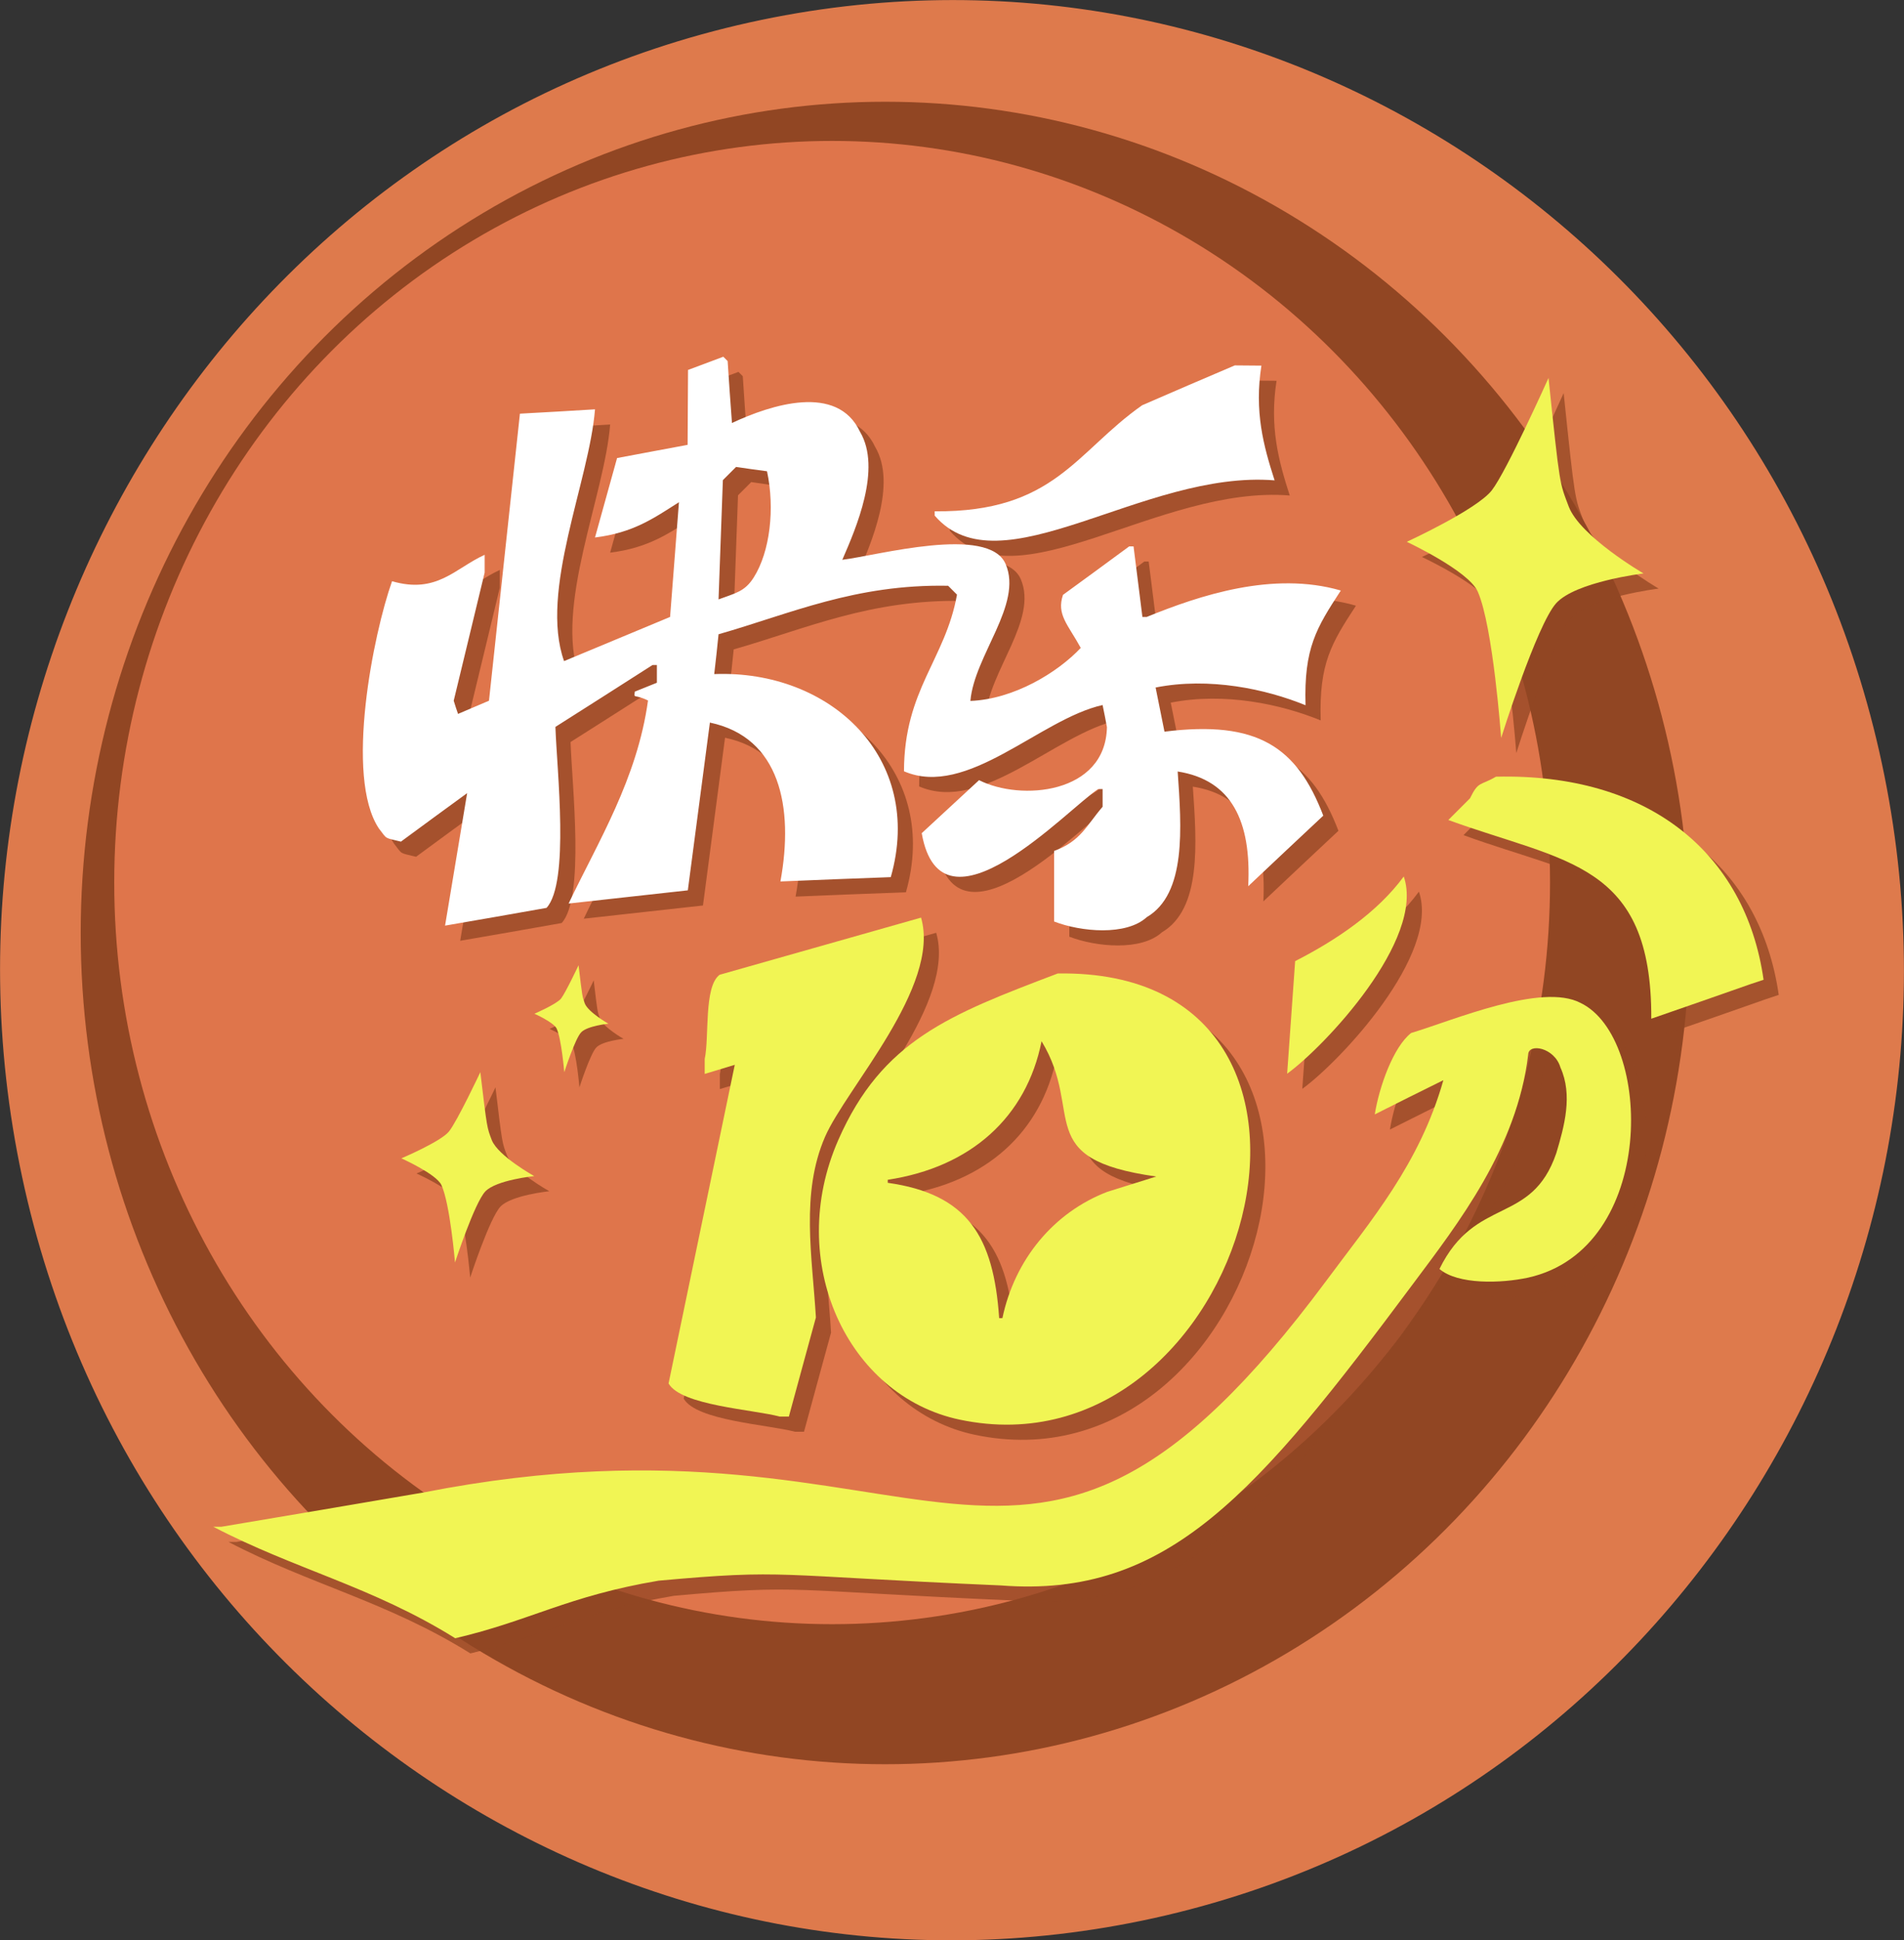 <?xml version="1.0" encoding="utf-8"?>
<!-- Generator: Adobe Illustrator 21.1.0, SVG Export Plug-In . SVG Version: 6.00 Build 0)  -->
<svg version="1.1" id="图层_1" xmlns="http://www.w3.org/2000/svg" xmlns:xlink="http://www.w3.org/1999/xlink" x="0px" y="0px"
	 viewBox="0 0 880 896.3" style="enable-background:new 0 0 880 896.3;" xml:space="preserve">
<rect x="0" y="0" width="880" height="896.3" fill="#333333" stroke="none"/>
<style type="text/css">
	.st0{fill:#DE7A4C;}
	.st1{fill:#914623;}
	.st2{fill:#DF754B;}
	.st3{opacity:0.75;}
	.st4{fill:#FFFFFF;}
	.st5{fill:#F1F554;}
	.st6{enable-background:new    ;}
</style>
<path class="st0" d="M533.7,886C771,833.3,921.5,594.6,869.8,352.8S583.7-42.3,346.3,10.4S-41.5,301.8,10.2,543.6
	S296.3,938.6,533.7,886z"/>
<ellipse class="st1" cx="409.1" cy="431" rx="371.8" ry="384"/>
<ellipse class="st2" cx="384.6" cy="407.7" rx="331.8" ry="342.6"/>
<g>
	<g class="st3">
		<path class="st1" d="M577.7,175.8c-14.3,6.1-28.6,12.2-42.8,18.4c-30.7,21.5-40.5,49.5-95.9,49v2c30.3,35.1,96.4-21.2,157.1-16.3
			c-5.2-16.1-9.4-31.8-6.1-53L577.7,175.8L577.7,175.8z"/>
		<path class="st1" d="M324.8,212.5c-10.9,2-21.8,4.1-32.6,6.1c-3.4,12.2-6.8,24.5-10.2,36.7c17.7-2.2,27-8.8,38.8-16.3
			c-1.4,17.7-2.7,35.4-4.1,53c-16.3,6.8-32.6,13.6-49,20.4c-11.5-32.4,11.7-83.2,14.3-116.3c-11.6,0.7-23.1,1.4-34.7,2
			c-4.8,44.2-9.5,88.4-14.3,132.6c-4.8,2-9.5,4.1-14.3,6.1c-0.7-2-1.4-4.1-2-6.1c4.8-19.7,9.5-39.4,14.3-59.2v-8.2
			c-13.8,6.3-22.1,18.2-42.8,12.2c-8.6,24.1-22,90.3-6.1,114.2v0c4.1,5.3,2.3,4.1,10.2,6.1c10.2-7.5,20.4-15,30.6-22.4
			c-3.4,20.4-6.8,40.8-10.2,61.2c15.6-2.7,31.3-5.4,46.9-8.2c10.7-11.7,4.8-63.3,4.1-83.6c15-9.5,29.9-19,44.9-28.6h2v8.2
			c-3.4,1.4-6.8,2.7-10.2,4.1c-0.4,3.5-0.5,0.9,6.1,4.1c-5,36.2-23.1,65.3-36.7,93.8c18.4-2,36.7-4.1,55.1-6.1
			c3.4-25.8,6.8-51.7,10.2-77.5c32.4,6.8,38.9,39,32.6,73.4c17-0.7,34-1.4,51-2c15.7-55-27.9-95.9-81.6-93.8
			c0.7-6.1,1.4-12.2,2-18.4c33.3-9.5,63-23.2,106.1-22.4l4.1,4.1c-5.4,30.1-24.4,43.8-24.5,81.6c29.2,12.6,62.9-24.2,91.8-30.6
			c0.7,3.4,1.4,6.8,2,10.2c-0.6,30.9-39.8,34.3-59.1,24.5c-8.8,8.2-17.7,16.3-26.5,24.5c9.1,51.8,67.8-11.6,81.6-20.4h2v8.2
			c-7.5,8.7-10.1,15.9-22.4,20.4v32.6c12.4,4.8,33.3,6.7,42.8-2c18.4-10.8,16.1-41.3,14.3-67.3c24.9,3.9,34.1,22.9,32.6,53
			c11.6-10.9,23.1-21.8,34.7-32.6c-12.1-31.6-30.2-44.2-73.4-38.8c-1.4-6.8-2.7-13.6-4.1-20.4c24.8-4.9,51,0.7,69.3,8.2
			c-0.8-26.4,5-35.7,16.3-53c-31.4-9.1-65.4,2.3-89.7,12.2h-2c-1.4-10.9-2.7-21.8-4.1-32.6h-2c-10.2,7.5-20.4,15-30.6,22.4
			c-3.1,9.1,2.3,13.7,8.2,24.5c-10.6,11.3-30.8,23.7-51,24.5c1.8-21,24.3-44.5,16.3-63.2c-7.8-18.3-59.6-3.9-75.5-2
			c6.3-14.5,18.3-42,8.2-59.1c-10.5-22.5-41.2-12.5-59.2-4.1c-0.7-9.5-1.4-19-2-28.6c-0.7-0.7-1.4-1.4-2-2c-5.4,2-10.9,4.1-16.3,6.1
			L324.8,212.5L324.8,212.5L324.8,212.5L324.8,212.5z M341.1,228.8c2-2,4.1-4.1,6.1-6.1c4.8,0.7,9.5,1.4,14.3,2
			c3.7,17.2,1.4,37.1-6.1,49l0,0c-4.2,6.7-8.6,7.3-16.3,10.2C339.8,265.6,340.4,247.2,341.1,228.8z"/>
	</g>
	<g>
		<g>
			<g>
				<path class="st4" d="M570.7,168.8c-14.3,6.1-28.6,12.2-42.8,18.4c-30.7,21.5-40.5,49.5-95.9,49v2
					c30.3,35.1,96.4-21.2,157.1-16.3c-5.2-16.1-9.4-31.8-6.1-53L570.7,168.8L570.7,168.8z"/>
			</g>
			<g>
				<path class="st4" d="M317.8,205.5c-10.9,2-21.8,4.1-32.6,6.1c-3.4,12.2-6.8,24.5-10.2,36.7c17.7-2.2,27-8.8,38.8-16.3
					c-1.4,17.7-2.7,35.4-4.1,53c-16.3,6.8-32.6,13.6-49,20.4c-11.5-32.4,11.7-83.2,14.3-116.3c-11.6,0.7-23.1,1.4-34.7,2
					c-4.8,44.2-9.5,88.4-14.3,132.6c-4.8,2-9.5,4.1-14.3,6.1c-0.7-2-1.4-4.1-2-6.1c4.8-19.7,9.5-39.4,14.3-59.2v-8.2
					c-13.8,6.3-22.1,18.2-42.8,12.2c-8.6,24.1-22,90.3-6.1,114.2v0c4.1,5.3,2.3,4.1,10.2,6.1c10.2-7.5,20.4-15,30.6-22.4
					c-3.4,20.4-6.8,40.8-10.2,61.2c15.6-2.7,31.3-5.4,46.9-8.2c10.7-11.7,4.8-63.3,4.1-83.6c15-9.5,29.9-19,44.9-28.6h2v8.2
					c-3.4,1.4-6.8,2.7-10.2,4.1c-0.4,3.5-0.5,0.9,6.1,4.1c-5,36.2-23.1,65.3-36.7,93.8c18.4-2,36.7-4.1,55.1-6.1
					c3.4-25.8,6.8-51.7,10.2-77.5c32.4,6.8,38.9,39,32.6,73.4c17-0.7,34-1.4,51-2c15.7-55-27.9-95.9-81.6-93.8
					c0.7-6.1,1.4-12.2,2-18.4c33.3-9.5,63-23.2,106.1-22.4l4.1,4.1c-5.4,30.1-24.4,43.8-24.5,81.6c29.2,12.6,62.9-24.2,91.8-30.6
					c0.7,3.4,1.4,6.8,2,10.2c-0.6,30.9-39.8,34.3-59.1,24.5c-8.8,8.2-17.7,16.3-26.5,24.5c9.1,51.8,67.8-11.6,81.6-20.4h2v8.2
					c-7.5,8.7-10.1,15.9-22.4,20.4v32.6c12.4,4.8,33.3,6.7,42.8-2c18.4-10.8,16.1-41.3,14.3-67.3c24.9,3.9,34.1,22.9,32.6,53
					c11.6-10.9,23.1-21.8,34.7-32.6c-12.1-31.6-30.2-44.2-73.4-38.8c-1.4-6.8-2.7-13.6-4.1-20.4c24.8-4.9,51,0.7,69.3,8.2
					c-0.8-26.4,5-35.7,16.3-53c-31.4-9.1-65.4,2.3-89.7,12.2h-2c-1.4-10.9-2.7-21.8-4.1-32.6h-2c-10.2,7.5-20.4,15-30.6,22.4
					c-3.1,9.1,2.3,13.7,8.2,24.5c-10.6,11.3-30.8,23.7-51,24.5c1.8-21,24.3-44.5,16.3-63.2c-7.8-18.3-59.6-3.9-75.5-2
					c6.3-14.5,18.3-42,8.2-59.1c-10.5-22.5-41.2-12.5-59.2-4.1c-0.7-9.5-1.4-19-2-28.6c-0.7-0.7-1.4-1.4-2-2
					c-5.4,2-10.9,4.1-16.3,6.1L317.8,205.5L317.8,205.5L317.8,205.5L317.8,205.5z M334.1,221.8c2-2,4.1-4.1,6.1-6.1
					c4.8,0.7,9.5,1.4,14.3,2c3.7,17.2,1.4,37.1-6.1,49l0,0c-4.2,6.7-8.6,7.3-16.3,10.2C332.8,258.6,333.4,240.2,334.1,221.8z"/>
			</g>
		</g>
	</g>
</g>
<g>
	<g class="st3">
		<path class="st1" d="M229,502.3c0,0-10.7,22.7-14.5,27.4s-22,12.4-22,12.4s16.1,7.2,18.5,12.3c4,8.6,6.3,35.8,6.3,35.8
			s9-27.5,14-32.8s22.6-7.1,22.6-7.1s-16.6-9.2-19.6-16.6C232.1,527.8,232.2,529.1,229,502.3z"/>
		<path class="st1" d="M732,240.9c-4.2-11.2-4-8.6-9.3-59.3c0,0-19.3,43-26.2,51.9c-6.9,8.9-39.3,23.8-39.3,23.8s28.5,13.3,32.8,23
			c7.1,16.1,10.8,67.6,10.8,67.6s16.4-52.1,25.4-62.2c9-10,40.4-13.8,40.4-13.8S737.2,254.8,732,240.9z"/>
		<path class="st1" d="M605.6,451c-1.2,17.3-2.5,34.7-3.7,52c17.3-12.5,63.9-62,53.9-91.1C643.6,428.5,624.6,441.3,605.6,451z"/>
		<path class="st1" d="M450.5,662.8c133.5,28.2,199.2-208.5,45.4-206.1c-50.1,19-81.2,30.9-101.4,76.8
			C369.7,589.8,398.6,651.8,450.5,662.8z M417.3,552c38.4-5.8,64.1-28.9,71.1-64c20.1,33.1-4.9,54.4,53,62.5
			c-7.6,2.4-15.1,4.7-22.7,7.1c-24.7,9.5-42.7,31.2-48.4,58.3h-1.5c-2.6-37.8-14.6-57.3-51.5-62.5
			C417.3,552.9,417.3,552.4,417.3,552z"/>
		<path class="st1" d="M432.7,430.9c-31,8.8-62.1,17.6-93.1,26.4c-7.4,5.5-4.7,28.8-6.9,38.9v6.9c4.6-1.4,9.3-2.8,13.9-4.2
			c-10.2,49.1-20.4,98.2-30.6,147.2c5.8,10.2,39.1,12,51.4,15.3h4.2c4.2-15.3,8.3-30.6,12.5-45.8c-1.7-28.3-7.1-57.3,4.2-83.4
			C398,509.8,441.9,462.7,432.7,430.9z"/>
		<path class="st1" d="M737.5,470.3c-18-9.4-58.4,7.9-78.3,13.9c-8.3,6.5-14.8,25-16.8,37.6c10.6-5.3,21.1-10.6,31.7-15.8
			c-11,38.8-33.4,64.7-54.3,92.9c-141.7,190.5-180,50.9-417.3,97.6c-31,5.3-62.1,10.6-93.2,15.8h-3.7
			c37.7,19.7,73.5,27.6,111.8,51.5c34.7-8.1,51.9-19.5,94-26.6c59.7-5.4,51.3-2.4,158.2,2.2c77.5,6,118.5-42.8,190.7-139.6
			c20.6-27.6,47.9-62.6,53-105.6c0.1-5.5,12.2-3.3,14.9,5.9c5.8,12.8,1.8,27.2-1.9,39.6c-11.5,33.6-37.3,19.5-54,53.5
			c8.5,7.3,28.5,6.7,41,4v0C773,583.9,771,486.4,737.5,470.3z"/>
		<path class="st1" d="M698.4,365.8c-7.3,4.3-8,1.8-12,10c-3.3,3.3-6.7,6.7-10,10c54,19.7,94.1,19.4,93.8,91.8
			c15.3-5.3,30.6-10.6,45.9-16c2-0.7,4-1.3,6-2C813.7,400.8,768.7,364.1,698.4,365.8z"/>
		<path class="st1" d="M274.4,452.9c0,0-6,12.7-8.1,15.4c-2.1,2.6-12.3,7-12.3,7s9,4,10.3,6.9c2.2,4.8,3.5,20.1,3.5,20.1
			s5-15.5,7.8-18.4c2.8-3,12.6-4,12.6-4s-9.2-5.2-10.9-9.3C276.1,467.2,276.2,468,274.4,452.9z"/>
	</g>
	<g>
		<g>
			<g>
				<path class="st5" d="M222,495.3c0,0-10.7,22.7-14.5,27.4s-22,12.4-22,12.4s16.1,7.2,18.5,12.3c4,8.6,6.3,35.8,6.3,35.8
					s9-27.5,14-32.8s22.6-7.1,22.6-7.1s-16.6-9.2-19.6-16.6C225.1,520.8,225.2,522.1,222,495.3z"/>
			</g>
			<g>
				<g>
					<path class="st5" d="M725,233.9c-4.2-11.2-4-8.6-9.3-59.3c0,0-19.3,43-26.2,51.9c-6.9,8.9-39.3,23.8-39.3,23.8
						s28.5,13.3,32.8,23c7.1,16.1,10.8,67.6,10.8,67.6s16.4-52.1,25.4-62.2c9-10,40.4-13.8,40.4-13.8S730.2,247.8,725,233.9z"/>
				</g>
				<g>
					<path class="st5" d="M598.6,444c-1.2,17.3-2.5,34.7-3.7,52c17.3-12.5,63.9-62,53.9-91.1C636.6,421.5,617.6,434.3,598.6,444z"/>
				</g>
				<g>
					<path class="st5" d="M443.5,655.8c133.5,28.2,199.2-208.5,45.4-206.1c-50.1,19-81.2,30.9-101.4,76.8
						C362.7,582.8,391.6,644.8,443.5,655.8z M410.3,545c38.4-5.8,64.1-28.9,71.1-64c20.1,33.1-4.9,54.4,53,62.5
						c-7.6,2.4-15.1,4.7-22.7,7.1c-24.7,9.5-42.7,31.2-48.4,58.3h-1.5c-2.6-37.8-14.6-57.3-51.5-62.5
						C410.3,545.9,410.3,545.4,410.3,545z"/>
					<path class="st5" d="M425.7,423.9c-31,8.8-62.1,17.6-93.1,26.4c-7.4,5.5-4.7,28.8-6.9,38.9v6.9c4.6-1.4,9.3-2.8,13.9-4.2
						c-10.2,49.1-20.4,98.2-30.6,147.2c5.8,10.2,39.1,12,51.4,15.3h4.2c4.2-15.3,8.3-30.6,12.5-45.8c-1.7-28.3-7.1-57.3,4.2-83.4
						C391,502.8,434.9,455.7,425.7,423.9z"/>
				</g>
				<g class="st6">
					<path class="st5" d="M730.5,463.3c-18-9.4-58.4,7.9-78.3,13.9c-8.3,6.5-14.8,25-16.8,37.6c10.6-5.3,21.1-10.6,31.7-15.8
						c-11,38.8-33.4,64.7-54.3,92.9c-141.7,190.5-180,50.9-417.3,97.6c-31,5.3-62.1,10.6-93.2,15.8h-3.7
						c37.7,19.7,73.5,27.6,111.8,51.5c34.7-8.1,51.9-19.5,94-26.6c59.7-5.4,51.3-2.4,158.2,2.2c77.5,6,118.5-42.8,190.7-139.6
						c20.6-27.6,47.9-62.6,53-105.6c0.1-5.5,12.2-3.3,14.9,5.9c5.8,12.8,1.8,27.2-1.9,39.6c-11.5,33.6-37.3,19.5-54,53.5
						c8.5,7.3,28.5,6.7,41,4v0C766,576.9,764,479.4,730.5,463.3z"/>
				</g>
				<g>
					<path class="st5" d="M691.4,358.8c-7.3,4.3-8,1.8-12,10c-3.3,3.3-6.7,6.7-10,10c54,19.7,94.1,19.4,93.8,91.8
						c15.3-5.3,30.6-10.6,45.9-16c2-0.7,4-1.3,6-2C806.7,393.8,761.7,357.1,691.4,358.8z"/>
				</g>
				<g>
					<path class="st5" d="M267.4,445.9c0,0-6,12.7-8.1,15.4c-2.1,2.6-12.3,7-12.3,7s9,4,10.3,6.9c2.2,4.8,3.5,20.1,3.5,20.1
						s5-15.5,7.8-18.4c2.8-3,12.6-4,12.6-4s-9.2-5.2-10.9-9.3C269.1,460.2,269.2,461,267.4,445.9z"/>
				</g>
			</g>
		</g>
	</g>
</g>
</svg>
